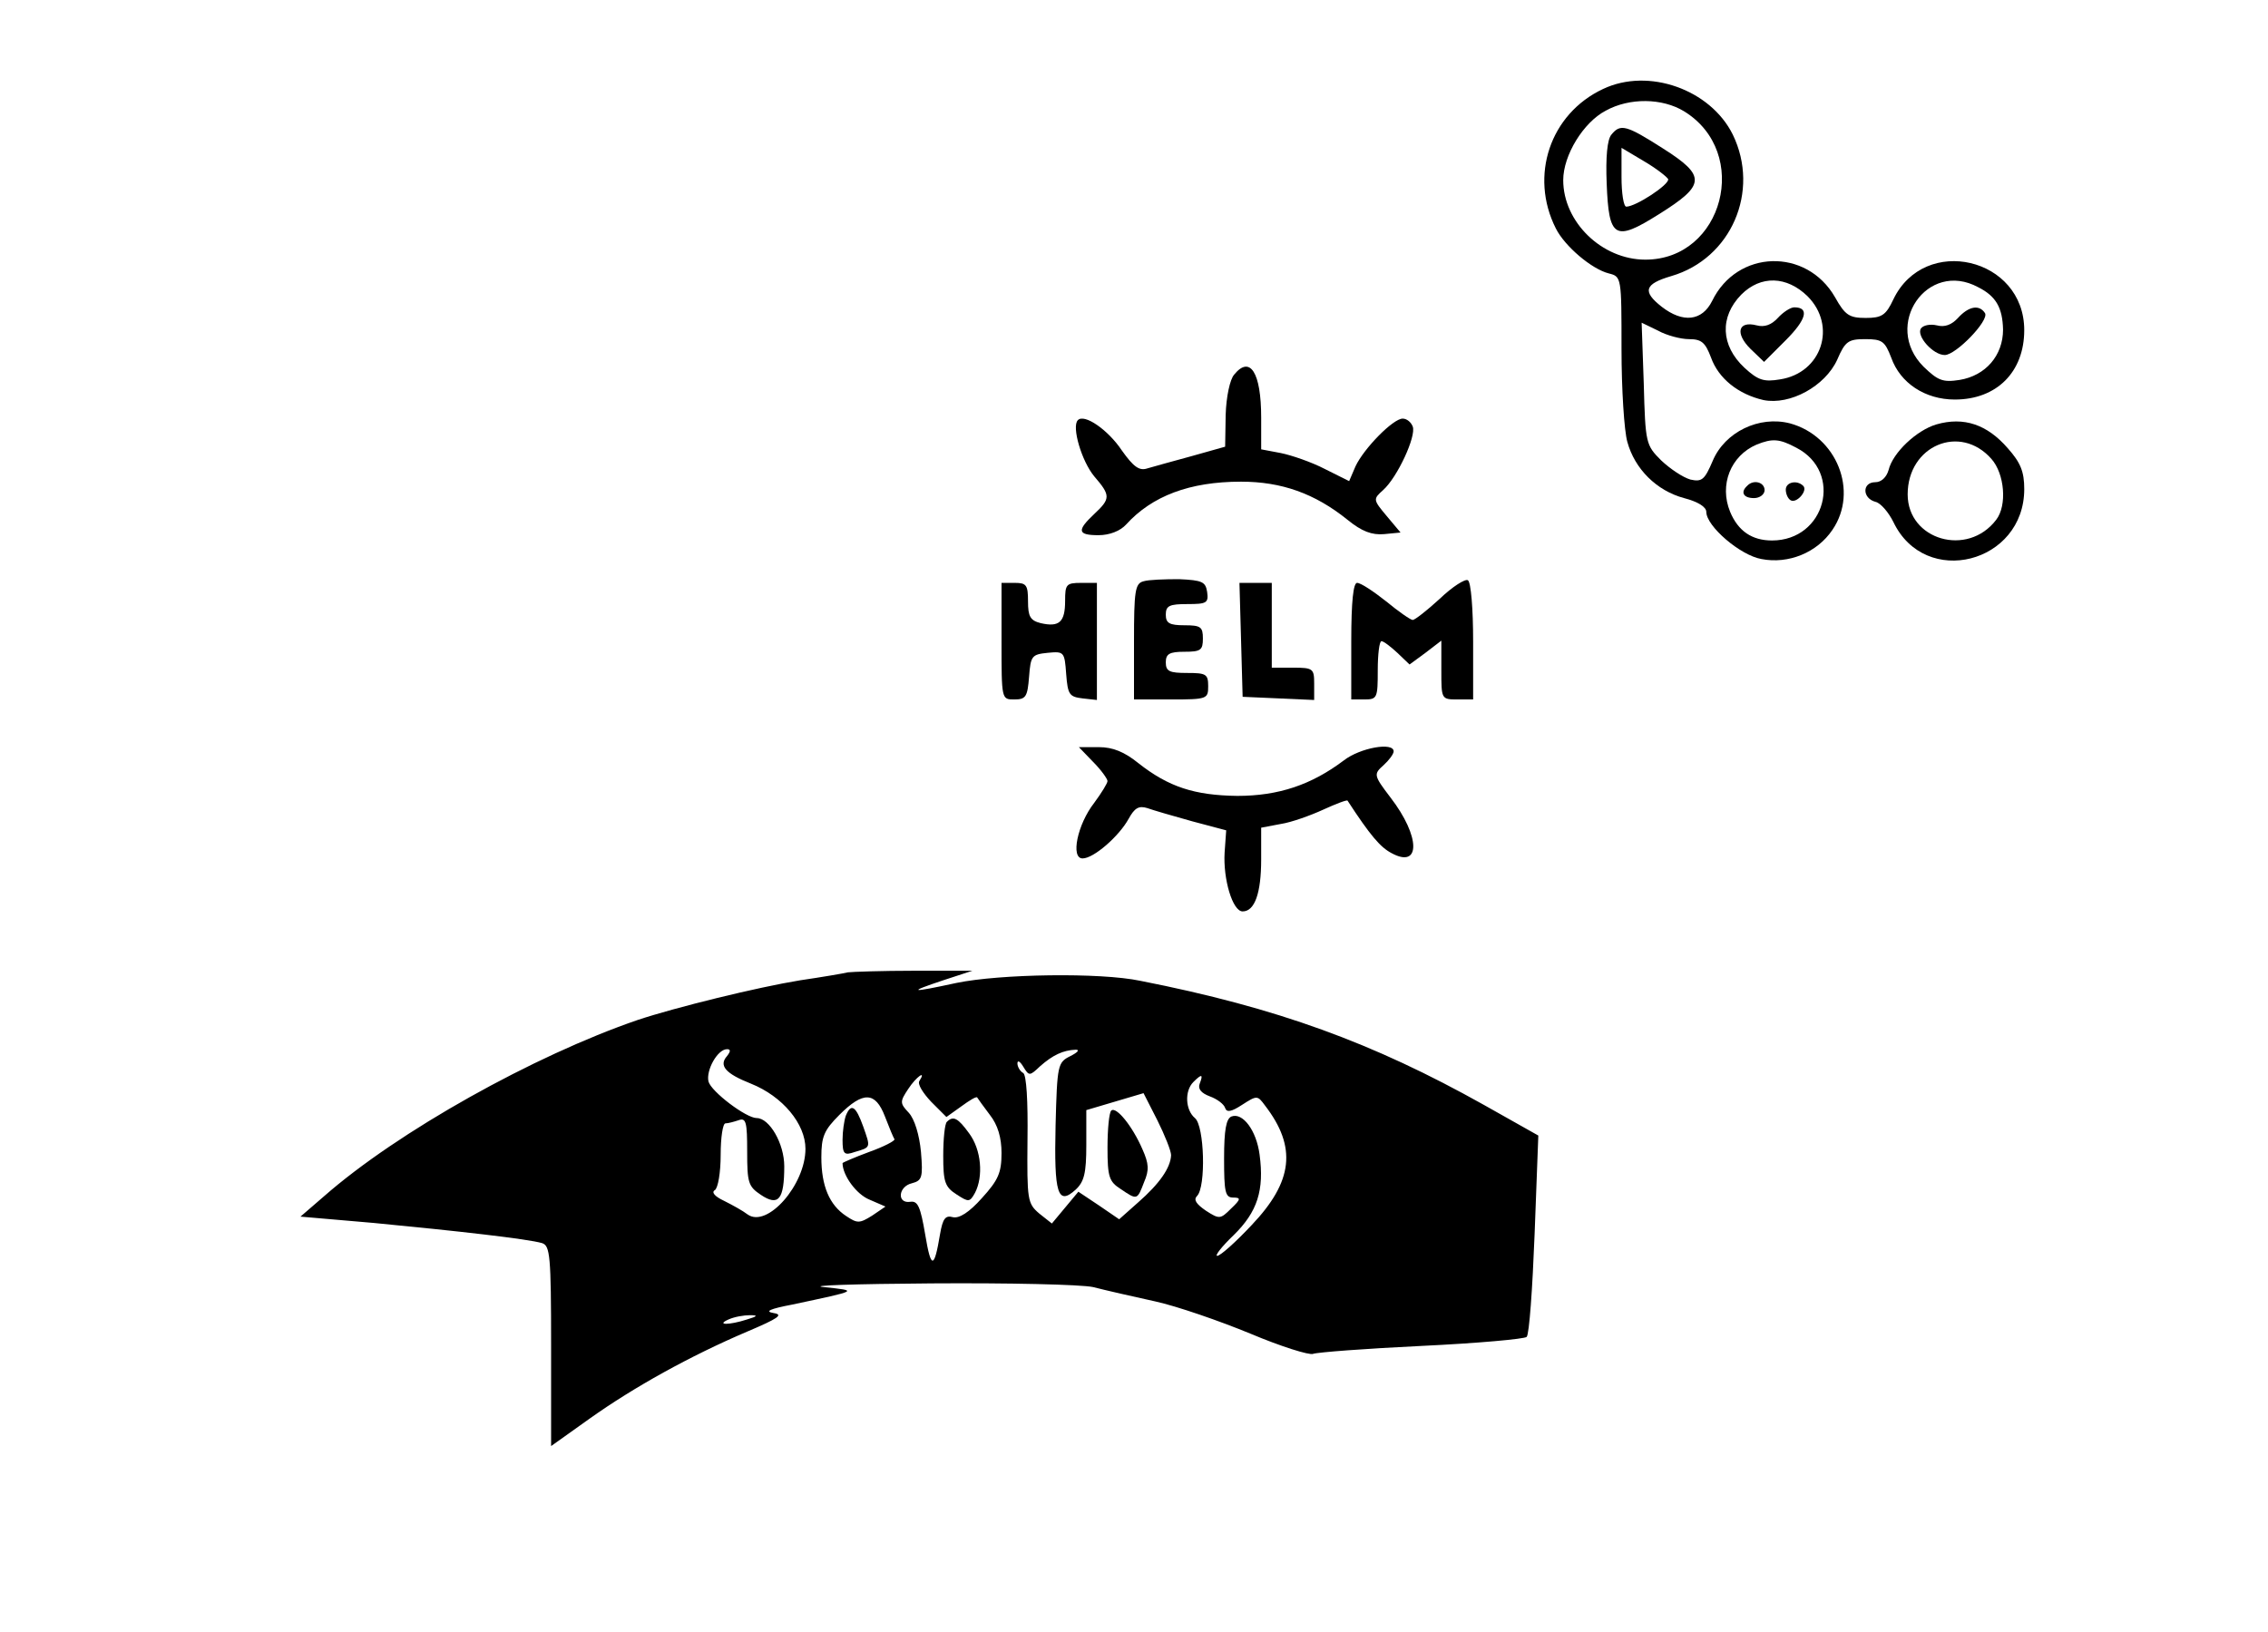 <?xml version="1.0" standalone="no"?>
<!DOCTYPE svg PUBLIC "-//W3C//DTD SVG 20010904//EN"
 "http://www.w3.org/TR/2001/REC-SVG-20010904/DTD/svg10.dtd">
<svg version="1.0" xmlns="http://www.w3.org/2000/svg"
 width="428pt" height="308pt" viewBox="0 0 428 308"
 preserveAspectRatio="xMidYMid meet">

<g transform="translate(0,308) scale(0.1,-0.1)"
fill="#000000" stroke="none">
<path d="M3025 2912 c-100 -47 -139 -164 -89 -263 17 -34 68 -77 100 -85 24
-6 24 -7 24 -143 0 -75 5 -154 11 -175 14 -51 55 -92 107 -106 27 -7 42 -17
42 -26 0 -27 64 -82 104 -89 51 -10 105 12 134 55 50 73 8 177 -80 201 -58 15
-123 -16 -146 -71 -15 -35 -20 -40 -42 -35 -14 4 -38 20 -55 36 -29 29 -30 32
-33 145 l-4 115 31 -15 c16 -9 43 -16 58 -16 24 0 31 -6 42 -35 14 -39 51 -69
99 -80 50 -10 116 26 139 76 15 35 21 39 53 39 32 0 37 -4 49 -35 17 -48 64
-79 120 -79 79 0 131 52 131 131 0 137 -188 181 -247 58 -14 -30 -22 -35 -52
-35 -31 0 -39 5 -58 39 -54 94 -185 90 -232 -7 -19 -38 -55 -42 -95 -11 -37
29 -33 43 18 58 113 33 168 160 116 267 -42 85 -159 127 -245 86z m153 -42
c127 -78 74 -280 -73 -280 -82 0 -155 71 -155 150 0 47 38 109 80 131 45 25
107 24 148 -1z m233 -349 c56 -56 27 -145 -52 -157 -30 -5 -41 -2 -67 22 -45
42 -47 96 -6 138 37 37 86 35 125 -3z m322 17 c34 -17 46 -39 47 -80 0 -49
-33 -87 -82 -95 -32 -5 -41 -1 -68 25 -78 78 7 202 103 150z m-343 -303 c89
-46 55 -175 -46 -175 -38 0 -64 18 -79 54 -21 51 1 106 50 127 30 12 43 11 75
-6z"/>
<path d="M3041 2826 c-8 -9 -11 -43 -9 -92 4 -104 15 -111 99 -58 88 55 89 72
7 124 -69 44 -80 47 -97 26z m107 -84 c3 -10 -61 -52 -79 -52 -5 0 -9 25 -9
56 l0 55 42 -25 c24 -14 44 -30 46 -34z"/>
<path d="M3355 2480 c-12 -13 -25 -18 -40 -14 -35 9 -41 -15 -12 -44 l26 -25
41 41 c39 39 45 62 16 62 -7 0 -21 -9 -31 -20z"/>
<path d="M3695 2480 c-12 -13 -25 -18 -40 -14 -13 3 -26 0 -30 -6 -9 -14 23
-50 45 -50 21 0 84 65 76 79 -11 17 -31 13 -51 -9z"/>
<path d="M3297 2163 c-13 -12 -7 -23 13 -23 11 0 20 7 20 15 0 15 -21 21 -33
8z"/>
<path d="M3370 2156 c0 -8 4 -17 9 -20 11 -7 33 18 24 27 -12 12 -33 7 -33 -7z"/>
<path d="M2329 2373 c-8 -9 -15 -42 -16 -76 l-1 -60 -64 -18 c-34 -9 -72 -20
-83 -23 -15 -5 -26 3 -48 34 -26 39 -71 70 -83 57 -12 -12 7 -77 31 -106 31
-36 31 -42 0 -71 -33 -31 -32 -40 8 -40 21 0 41 8 52 20 49 54 120 81 217 81
76 0 139 -22 201 -72 27 -22 46 -29 69 -27 l31 3 -26 31 c-26 31 -26 32 -7 49
27 24 63 102 56 120 -3 8 -11 15 -19 15 -18 0 -73 -56 -89 -90 l-12 -28 -46
23 c-25 13 -63 26 -83 30 l-37 7 0 60 c0 85 -21 118 -51 81z"/>
<path d="M3654 2279 c-37 -11 -82 -53 -90 -86 -4 -14 -14 -23 -25 -23 -25 0
-25 -30 0 -37 10 -2 25 -20 34 -38 60 -126 247 -78 247 62 0 33 -7 50 -31 77
-39 45 -83 60 -135 45z m104 -65 c25 -28 30 -88 9 -115 -54 -71 -167 -38 -167
48 0 92 99 134 158 67z"/>
<path d="M2158 1983 c-16 -4 -18 -18 -18 -114 l0 -109 70 0 c68 0 70 1 70 25
0 23 -4 25 -40 25 -33 0 -40 3 -40 20 0 16 7 20 35 20 31 0 35 3 35 25 0 22
-4 25 -35 25 -28 0 -35 4 -35 20 0 17 7 20 41 20 36 0 40 2 37 23 -3 19 -9 22
-53 24 -27 0 -58 -1 -67 -4z"/>
<path d="M2717 1950 c-24 -22 -47 -40 -51 -40 -4 0 -27 16 -50 35 -24 19 -48
35 -55 35 -7 0 -11 -34 -11 -110 l0 -110 25 0 c24 0 25 3 25 55 0 30 3 55 7
55 4 0 17 -10 30 -22 l23 -22 30 22 30 23 0 -56 c0 -54 0 -55 30 -55 l30 0 0
109 c0 61 -4 113 -10 116 -5 3 -29 -12 -53 -35z"/>
<path d="M1890 1870 c0 -110 0 -110 24 -110 22 0 25 5 28 43 3 39 5 42 35 45
31 3 32 2 35 -40 3 -39 6 -43 31 -46 l27 -3 0 110 0 111 -30 0 c-28 0 -30 -3
-30 -34 0 -40 -11 -50 -46 -42 -20 5 -24 13 -24 41 0 31 -3 35 -25 35 l-25 0
0 -110z"/>
<path d="M2342 1873 l3 -108 68 -3 67 -3 0 31 c0 28 -2 30 -40 30 l-40 0 0 80
0 80 -30 0 -31 0 3 -107z"/>
<path d="M2063 1642 c15 -15 27 -32 27 -36 0 -4 -11 -22 -25 -41 -32 -41 -45
-105 -22 -105 21 0 69 42 87 75 11 20 19 25 35 20 11 -4 49 -15 85 -25 l64
-17 -3 -42 c-3 -50 15 -111 34 -111 23 0 35 35 35 98 l0 60 37 7 c20 3 56 16
80 27 24 11 45 19 46 17 43 -66 62 -88 83 -99 55 -30 55 31 -2 105 -32 42 -32
44 -13 61 10 9 19 21 19 26 0 18 -63 7 -94 -17 -61 -46 -123 -67 -201 -67 -81
1 -130 17 -187 62 -26 21 -48 30 -74 30 l-38 0 27 -28z"/>
<path d="M1600 1245 c-8 -2 -49 -9 -90 -15 -80 -13 -235 -51 -307 -75 -195
-67 -452 -210 -592 -333 l-44 -38 139 -12 c156 -15 290 -30 317 -38 15 -5 17
-23 17 -194 l0 -189 73 52 c83 59 189 118 297 164 59 25 69 32 50 35 -18 3 -7
8 35 16 127 27 125 26 60 33 -33 3 58 6 203 7 145 1 282 -2 305 -7 23 -6 76
-18 117 -27 41 -9 122 -37 180 -61 57 -24 111 -41 118 -38 8 3 100 10 205 15
105 5 194 13 198 17 5 5 11 92 15 194 l7 186 -103 58 c-209 117 -389 183 -648
234 -76 16 -265 13 -347 -4 -88 -19 -94 -18 -25 5 l55 18 -110 0 c-60 0 -117
-2 -125 -3z m-228 -158 c-16 -18 -3 -33 45 -52 60 -24 103 -76 103 -123 0 -68
-72 -150 -109 -124 -9 7 -29 18 -45 26 -17 8 -24 16 -17 20 6 4 11 33 11 67 0
32 4 59 9 59 5 0 16 3 25 6 14 5 16 -4 16 -59 0 -59 2 -66 26 -82 33 -22 44
-9 44 54 0 43 -28 91 -52 91 -20 0 -86 50 -91 69 -5 21 17 61 35 61 7 0 7 -4
0 -13z m648 0 c-24 -12 -25 -16 -28 -131 -3 -129 4 -152 38 -121 16 15 20 31
20 84 l0 66 54 16 54 16 26 -51 c14 -28 26 -58 26 -66 -1 -24 -22 -54 -62 -89
l-36 -32 -38 26 -39 26 -25 -30 -25 -30 -24 19 c-22 19 -23 25 -22 139 1 74
-2 122 -8 126 -6 3 -11 12 -11 18 0 7 5 4 11 -6 11 -18 12 -18 32 1 24 21 43
30 67 31 8 0 4 -5 -10 -12z m-285 -47 c-4 -6 7 -23 22 -39 l29 -29 28 20 c15
11 28 19 30 17 1 -2 12 -17 24 -33 15 -19 22 -43 22 -72 0 -37 -6 -51 -37 -85
-24 -27 -43 -39 -55 -36 -14 4 -19 -3 -24 -32 -11 -66 -17 -67 -28 -1 -9 53
-14 64 -28 62 -26 -4 -23 29 3 35 19 5 21 11 17 59 -3 32 -12 62 -23 74 -17
18 -17 21 -1 45 15 23 35 37 21 15z m529 -5 c-4 -10 3 -18 19 -24 14 -5 27
-15 29 -22 3 -9 12 -7 32 6 28 18 29 18 43 -1 61 -79 53 -144 -25 -226 -30
-32 -59 -58 -65 -58 -5 0 9 18 31 39 45 44 58 85 49 152 -6 46 -32 80 -53 72
-10 -4 -14 -25 -14 -79 0 -63 2 -74 17 -74 15 0 15 -3 -4 -21 -20 -20 -22 -20
-47 -4 -19 13 -24 21 -17 28 17 17 14 132 -4 147 -18 15 -20 51 -3 68 16 16
19 15 12 -3z m-594 -62 c8 -21 16 -40 18 -43 1 -3 -20 -14 -48 -24 -27 -10
-50 -20 -50 -21 0 -23 26 -59 51 -69 l30 -13 -25 -17 c-24 -15 -28 -15 -49 -1
-32 21 -47 57 -47 111 0 39 5 51 34 80 45 45 68 44 86 -3z m-260 -383 c-34
-11 -60 -11 -35 0 11 5 29 8 40 8 16 0 15 -2 -5 -8z"/>
<path d="M2097 984 c-4 -4 -7 -35 -7 -70 0 -55 3 -64 25 -78 31 -21 31 -21 44
13 10 23 9 35 -3 62 -19 44 -50 82 -59 73z"/>
<path d="M1787 963 c-4 -3 -7 -32 -7 -64 0 -49 3 -59 25 -73 23 -15 25 -15 35
3 16 31 12 81 -11 112 -21 29 -30 34 -42 22z"/>
<path d="M1596 974 c-3 -9 -6 -29 -6 -45 0 -27 3 -30 23 -23 31 9 30 8 16 48
-14 39 -23 45 -33 20z"/>
</g>
</svg>
